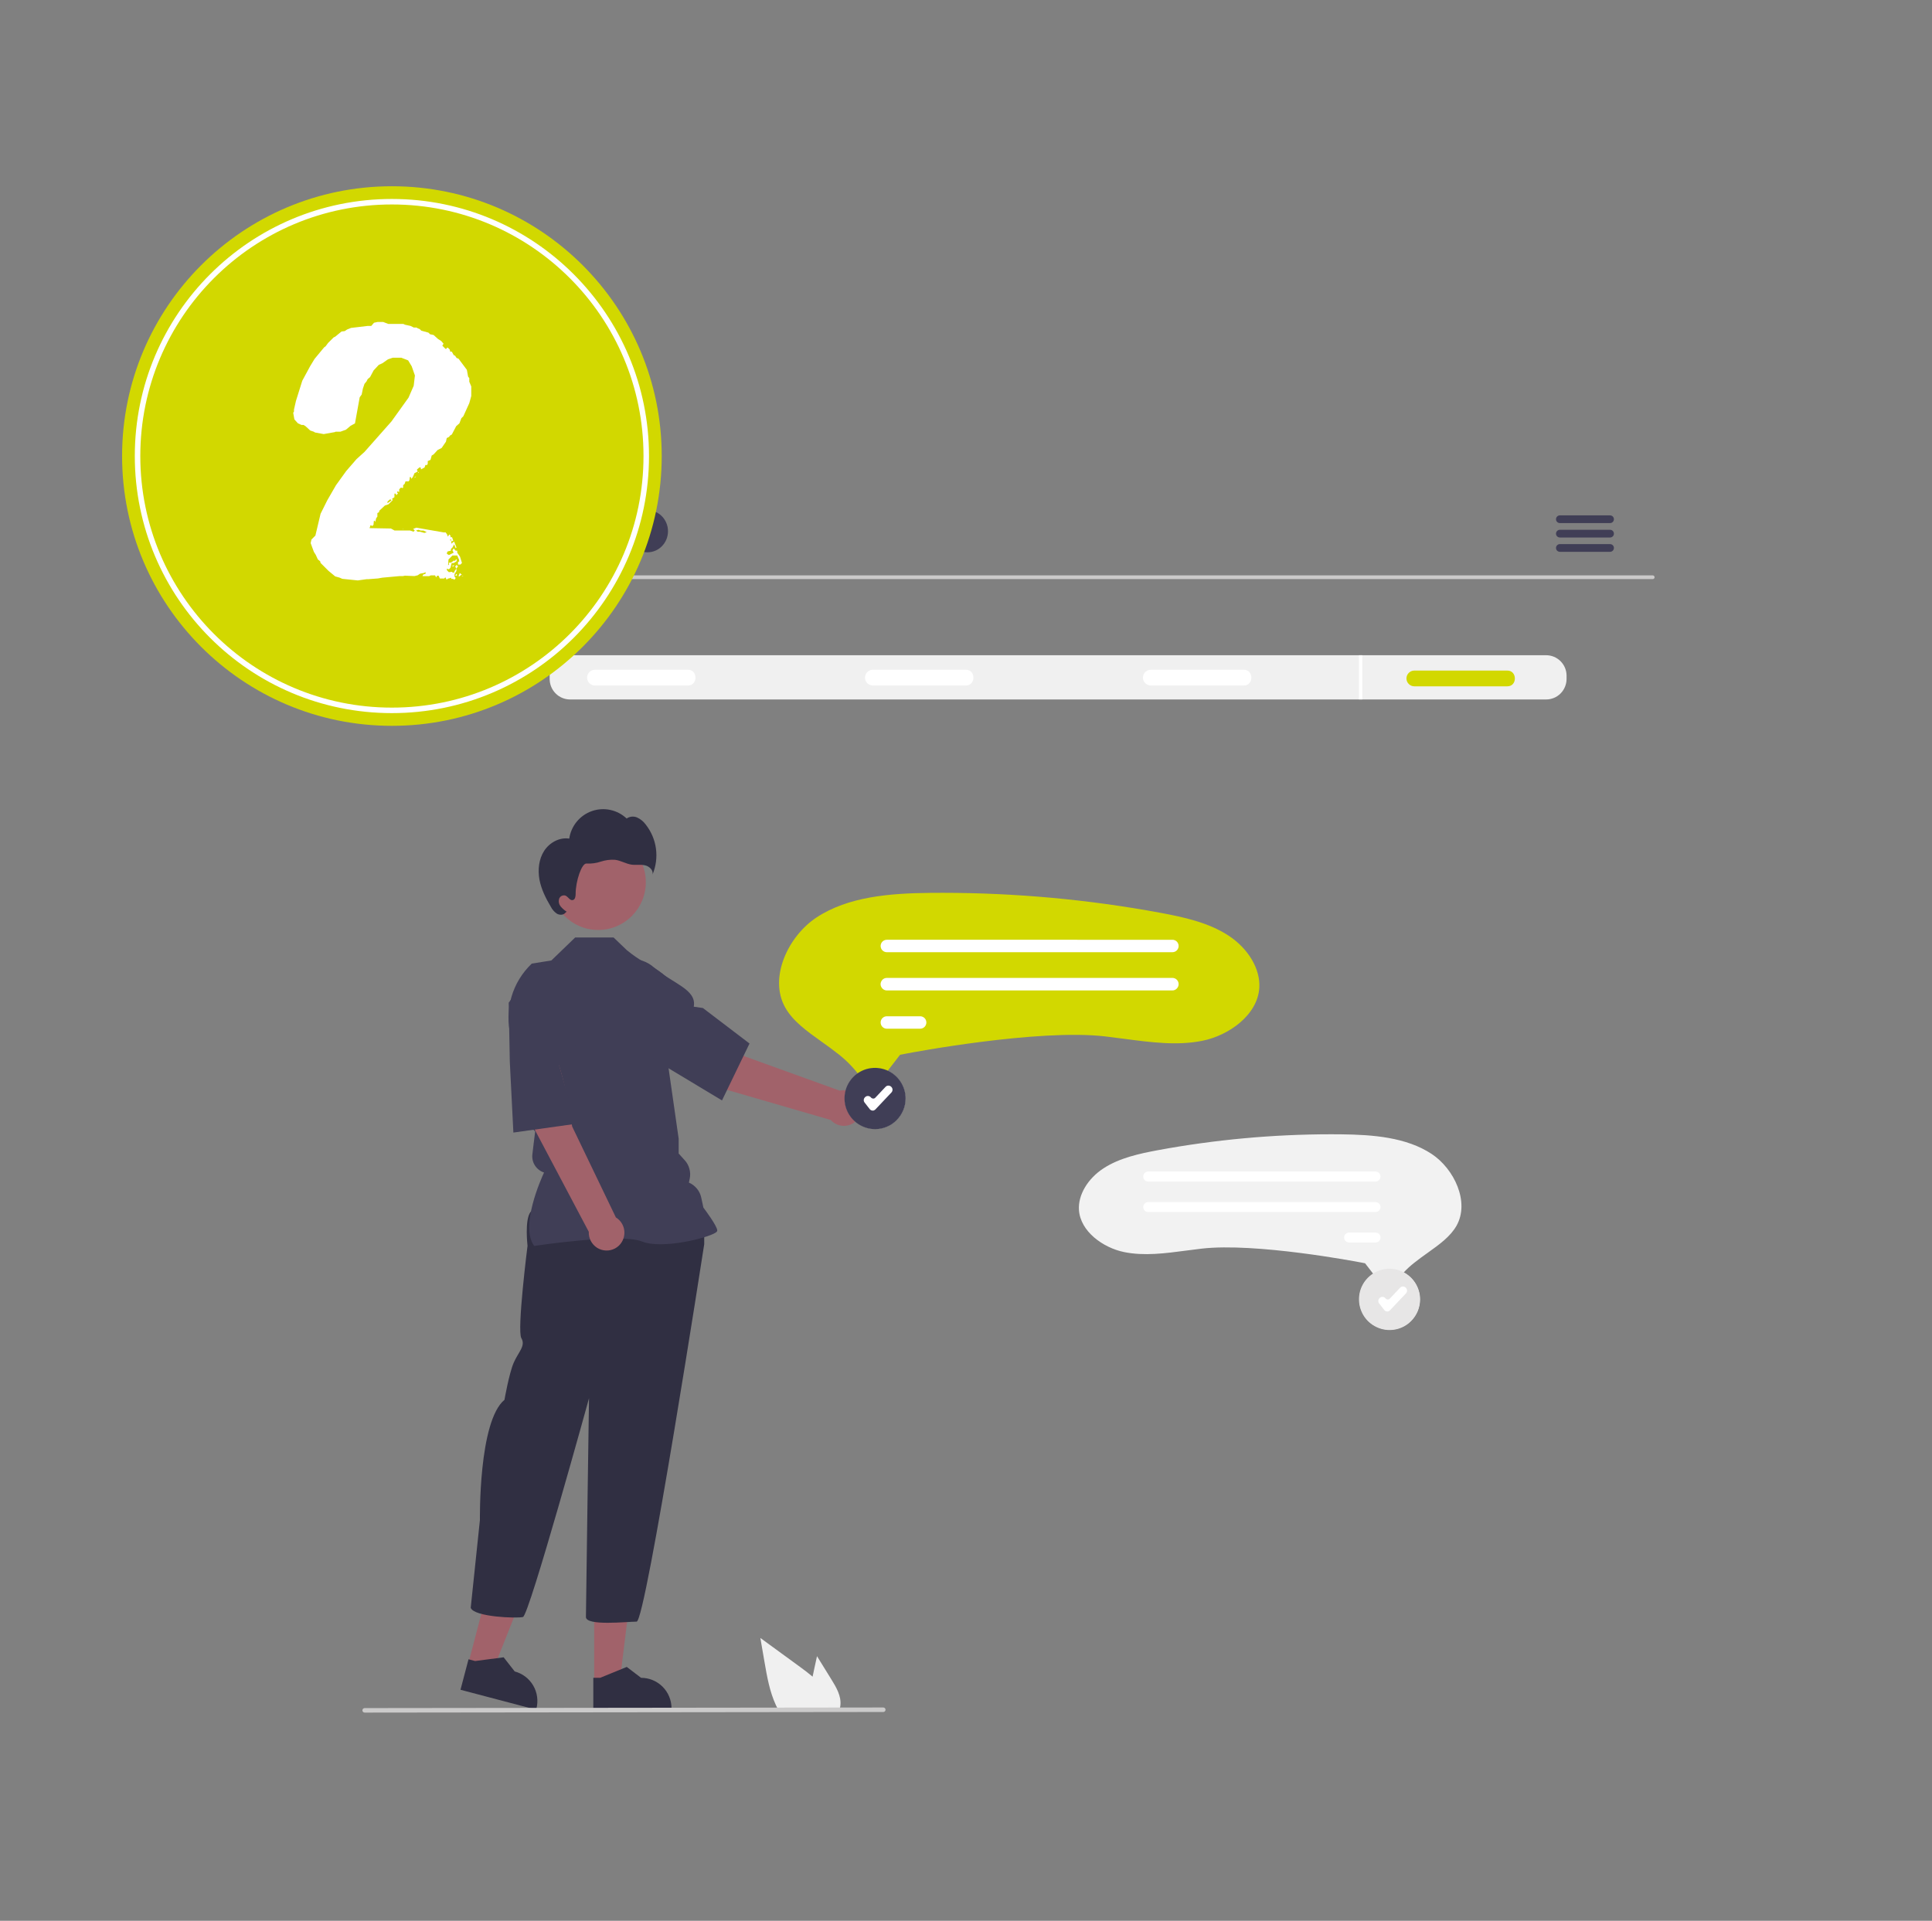 <?xml version="1.0" encoding="utf-8"?>
<!-- Generator: Adobe Illustrator 27.8.1, SVG Export Plug-In . SVG Version: 6.00 Build 0)  -->
<svg version="1.1" id="Capa_1" xmlns="http://www.w3.org/2000/svg" xmlns:xlink="http://www.w3.org/1999/xlink" x="0px" y="0px"
	 viewBox="0 0 351 349" style="enable-background:new 0 0 351 349;" xml:space="preserve">
<rect x="0" y="0" width="351" height="349" fill="#808080" stroke="none"/>
<style type="text/css">
	.st0{clip-path:url(#SVGID_00000068653925653427255670000004609086721677951386_);}
	.st1{fill:#A1626A;}
	.st2{fill:#302F42;}
	.st3{fill:#403E56;}
	.st4{fill:#CBCACA;}
	.st5{fill:#F0F0F0;}
	.st6{fill:#FFFFFF;}
	.st7{fill:#D2D800;}
	.st8{fill:#F2F2F2;}
	.st9{fill:#E7E6E6;}
	.st10{clip-path:url(#SVGID_00000011004006025432311430000013562139404960575919_);}
	.st11{fill:#CDCCCC;}
	.st12{fill:none;stroke:#FFFFFF;stroke-miterlimit:10;}
	.st13{clip-path:url(#SVGID_00000067233509689529406230000014638900540149953161_);}
	.st14{clip-path:url(#SVGID_00000083785251258325893130000017116502205706916268_);}
	.st15{clip-path:url(#SVGID_00000018955377269151001630000004180449989240358057_);}
	.st16{fill:#F6B6B9;}
	.st17{clip-path:url(#SVGID_00000160154537447702131420000001300119136303808942_);}
	.st18{fill:#CCCCCB;}
	.st19{fill:#F1F1F1;}
	.st20{fill:#F6B6B8;}
	.st21{opacity:0.1;fill:#020203;enable-background:new    ;}
</style>
<g>
	<g>
		<defs>
			<rect id="SVGID_1_" x="65.84" y="92.69" width="234.76" height="218.47"/>
		</defs>
		<clipPath id="SVGID_00000018212376253729582180000001348398685270855057_">
			<use xlink:href="#SVGID_1_"  style="overflow:visible;"/>
		</clipPath>
		<g style="clip-path:url(#SVGID_00000018212376253729582180000001348398685270855057_);">
			<path class="st1" d="M85.05,302.39l4.47,1.18l6.65-16.73l-6.6-1.74L85.05,302.39z"/>
			<path class="st2" d="M83.66,307.02l13.74,3.62l0.05-0.17c0.37-1.42,0.17-2.94-0.57-4.21c-0.74-1.27-1.95-2.19-3.37-2.57h0
				l-2.01-2.57l-5.18,0.68l-1.2-0.32L83.66,307.02z"/>
			<path class="st1" d="M107.95,305.74l4.62,0l2.2-17.88h-6.82L107.95,305.74z"/>
			<path class="st2" d="M107.79,310.57H122v-0.18c0-1.47-0.58-2.88-1.62-3.92c-1.04-1.04-2.44-1.62-3.91-1.62h0l-2.6-1.98
				l-4.84,1.98h-1.24L107.79,310.57z"/>
			<path class="st2" d="M96.4,220.19c-1.12,1.4-0.56,6.16-0.56,6.16s-1.95,15.39-1.12,16.79s-0.56,2.52-1.4,4.48
				c-0.84,1.96-1.67,6.72-1.67,6.72c-4.74,3.92-4.46,21.83-4.46,21.83l-1.67,15.95c0.56,1.68,8.37,1.96,9.49,1.68s12-39.74,12-39.74
				s-0.56,38.06-0.56,39.74c0,1.68,7.53,0.84,9.21,0.84c1.67,0,12.28-68.57,12.28-68.57v-3.92l-1.4-1.96
				C126.53,220.19,97.51,218.79,96.4,220.19z"/>
			<path class="st1" d="M108.68,168.97c4.78,0,8.65-3.88,8.65-8.68c0-4.79-3.87-8.68-8.65-8.68c-4.78,0-8.65,3.88-8.65,8.68
				C100.03,165.09,103.9,168.97,108.68,168.97z"/>
			<path class="st3" d="M97.05,226.38l-0.05-0.07c-2.52-3.54,1.27-12.04,1.84-13.27c-0.68-0.22-1.26-0.67-1.65-1.27
				c-0.39-0.6-0.55-1.32-0.47-2.03l0.25-2.1l0.26-2.06l-1.84-1.85l-0.01-0.05l-1.06-9.29l-1.54-6.17c-0.58-2.33-0.53-4.78,0.14-7.09
				s1.95-4.39,3.69-6.05l3.56-0.57l4.33-4.18h6.97l2.39,2.29c4.7,3.87,5.82,2.19,11.12,9.46l-3.8,10.03l2.12,14.8l0,2.68l1.11,1.23
				c0.4,0.44,0.69,0.97,0.84,1.55c0.16,0.58,0.18,1.18,0.06,1.77l-0.15,0.73c0.56,0.24,1.06,0.62,1.45,1.09
				c0.39,0.47,0.66,1.03,0.79,1.63l0.39,1.82c0.33,0.44,2.52,3.37,2.52,4.17c0,0.12-0.09,0.24-0.28,0.37
				c-1.49,1.01-9.75,3.08-13.4,1.62c-3.89-1.56-19.36,0.78-19.52,0.8L97.05,226.38z"/>
			<path class="st1" d="M92.66,191.19l7.19-1.41c2.66,3.98,4.09,14.88,4.09,14.88l7.95,16.54c0.49,0.3,0.89,0.72,1.16,1.22
				c0.27,0.5,0.41,1.07,0.39,1.65c-0.02,0.57-0.18,1.13-0.49,1.62c-0.3,0.49-0.73,0.89-1.23,1.15s-1.07,0.4-1.64,0.37
				c-0.57-0.02-1.13-0.2-1.61-0.5c-0.48-0.31-0.87-0.74-1.14-1.25c-0.26-0.51-0.39-1.08-0.36-1.65l-10.37-19.6L92.66,191.19z"/>
			<path class="st3" d="M92.62,192.9l-0.2-10.72l3.38-4.54c0.67-0.89,1.57-1.57,2.61-1.98c1.04-0.4,2.16-0.51,3.25-0.3
				c1.48,0.29,2.79,1.13,3.67,2.35c0.88,1.22,1.27,2.74,1.08,4.23c-0.57,4.54-1.88,10.22-4.83,11.51l-0.03,0.01l3.06,10.73
				l-11.34,1.59L92.62,192.9z"/>
			<path class="st1" d="M135.34,191.95c0,0-8.63-6.77-13.31-7.74l-4.14,6.06l11.21,6.89l21.82,6.33c0.38,0.43,0.87,0.74,1.41,0.92
				c0.54,0.18,1.12,0.2,1.68,0.08c0.56-0.12,1.07-0.39,1.49-0.78c0.42-0.39,0.73-0.88,0.9-1.42c0.17-0.55,0.19-1.13,0.07-1.69
				c-0.13-0.56-0.4-1.07-0.79-1.49c-0.39-0.42-0.88-0.73-1.43-0.89c-0.55-0.17-1.13-0.19-1.68-0.05L135.34,191.95z"/>
			<path class="st3" d="M120.15,193.31l-9-5.8l-1.88-5.35c-0.36-1.05-0.43-2.18-0.19-3.27c0.24-1.09,0.78-2.08,1.56-2.88
				c1.06-1.07,2.49-1.69,3.99-1.75c1.5-0.05,2.97,0.47,4.11,1.46c3.44,3.01,7.88,4.01,7.3,7.19l1.66,0.24l8.47,6.45l-5,10.34
				L120.15,193.31z"/>
			<path class="st2" d="M98.86,154.6c0.97-1.51,2.79-2.51,4.56-2.23c0.16-1.13,0.64-2.2,1.36-3.08c0.73-0.88,1.68-1.55,2.75-1.92
				c1.08-0.38,2.23-0.45,3.35-0.21s2.14,0.78,2.97,1.56c0.27-0.19,0.59-0.31,0.92-0.34c0.33-0.03,0.67,0.02,0.97,0.15
				c0.61,0.28,1.14,0.7,1.54,1.24c1.01,1.27,1.67,2.79,1.89,4.4c0.22,1.61,0,3.25-0.63,4.75c0.22-0.79-0.57-1.53-1.37-1.7
				c-0.79-0.18-1.63-0.01-2.43-0.12c-1.03-0.15-1.96-0.75-3-0.88c-0.88-0.06-1.76,0.06-2.59,0.33c-0.83,0.28-1.71,0.4-2.59,0.35
				c-0.87-0.1-1.99,3.21-1.98,5.54c0,0.44-0.09,1.01-0.52,1.1c-0.53,0.12-0.84-0.62-1.34-0.82c-0.23-0.07-0.48-0.04-0.7,0.07
				c-0.21,0.11-0.37,0.31-0.45,0.54c-0.06,0.23-0.07,0.48-0.02,0.72c0.05,0.24,0.16,0.46,0.31,0.65c0.31,0.37,0.68,0.69,1.09,0.95
				l-0.21,0.17c-0.35,0.46-1.06,0.48-1.56,0.19c-0.48-0.32-0.86-0.76-1.12-1.28c-0.92-1.54-1.73-3.18-2.06-4.94
				C97.69,158.02,97.89,156.1,98.86,154.6z"/>
			<path class="st4" d="M300.26,105.22H84.2c-0.09,0-0.18-0.04-0.24-0.1c-0.06-0.07-0.1-0.15-0.1-0.24c0-0.09,0.04-0.18,0.1-0.24
				c0.06-0.06,0.15-0.1,0.24-0.1h216.06c0.09,0,0.18,0.04,0.24,0.1c0.06,0.07,0.1,0.15,0.1,0.24c0,0.09-0.04,0.18-0.1,0.24
				C300.44,105.18,300.35,105.22,300.26,105.22z"/>
			<path class="st3" d="M91.84,100.35c2.06,0,3.73-1.71,3.73-3.83c0-2.11-1.67-3.83-3.73-3.83c-2.06,0-3.73,1.71-3.73,3.83
				C88.11,98.64,89.78,100.35,91.84,100.35z"/>
			<path class="st3" d="M104.73,100.35c2.06,0,3.73-1.71,3.73-3.83c0-2.11-1.67-3.83-3.73-3.83S101,94.41,101,96.52
				C101,98.64,102.67,100.35,104.73,100.35z"/>
			<path class="st3" d="M117.63,100.35c2.06,0,3.73-1.71,3.73-3.83c0-2.11-1.67-3.83-3.73-3.83s-3.73,1.71-3.73,3.83
				C113.9,98.64,115.57,100.35,117.63,100.35z"/>
			<path class="st3" d="M292.53,93.64h-9.16c-0.18,0-0.35,0.08-0.48,0.21c-0.13,0.13-0.2,0.3-0.2,0.49c0,0.18,0.07,0.36,0.2,0.49
				c0.13,0.13,0.3,0.2,0.48,0.21h9.16c0.18,0,0.35-0.08,0.48-0.21c0.13-0.13,0.2-0.3,0.2-0.49c0-0.18-0.07-0.36-0.2-0.49
				C292.89,93.72,292.71,93.65,292.53,93.64z"/>
			<path class="st3" d="M292.53,96.26h-9.16c-0.18,0-0.35,0.08-0.48,0.21c-0.13,0.13-0.2,0.31-0.2,0.49c0,0.18,0.07,0.36,0.2,0.49
				c0.13,0.13,0.3,0.2,0.48,0.21h9.16c0.18,0,0.35-0.08,0.48-0.21c0.13-0.13,0.2-0.3,0.2-0.49c0-0.18-0.07-0.36-0.2-0.49
				C292.89,96.33,292.71,96.26,292.53,96.26z"/>
			<path class="st3" d="M292.53,98.86h-9.16c-0.18,0-0.35,0.08-0.48,0.21c-0.13,0.13-0.2,0.31-0.2,0.49s0.07,0.36,0.2,0.49
				c0.13,0.13,0.3,0.2,0.48,0.21h9.16c0.18,0,0.35-0.08,0.48-0.21c0.13-0.13,0.2-0.3,0.2-0.49s-0.07-0.36-0.2-0.49
				C292.89,98.94,292.71,98.87,292.53,98.86z"/>
			<path class="st5" d="M280.89,119.05H103.57c-0.98,0-1.92,0.39-2.62,1.09c-0.69,0.7-1.09,1.64-1.09,2.63v0.6
				c0,0.98,0.39,1.93,1.09,2.63c0.69,0.7,1.64,1.09,2.62,1.09h177.33c0.98,0,1.92-0.39,2.62-1.09c0.69-0.7,1.08-1.64,1.09-2.63v-0.6
				c0-0.98-0.39-1.93-1.09-2.63C282.82,119.44,281.88,119.05,280.89,119.05z"/>
			<path class="st6" d="M124.97,124.55h-16.88c-0.38,0-0.74-0.15-1.01-0.42c-0.27-0.27-0.42-0.63-0.42-1.01
				c0-0.38,0.15-0.74,0.42-1.01c0.27-0.27,0.63-0.42,1.01-0.42h16.88C126.8,121.66,126.82,124.57,124.97,124.55z"/>
			<path class="st6" d="M175.46,124.55h-16.88c-0.38,0-0.74-0.15-1.01-0.42c-0.27-0.27-0.42-0.63-0.42-1.01
				c0-0.38,0.15-0.74,0.42-1.01c0.27-0.27,0.63-0.42,1.01-0.42h16.88C177.3,121.66,177.32,124.57,175.46,124.55z"/>
			<path class="st6" d="M225.96,124.55h-16.88c-0.38,0-0.74-0.15-1.01-0.42c-0.27-0.27-0.42-0.63-0.42-1.01
				c0-0.38,0.15-0.74,0.42-1.01c0.27-0.27,0.63-0.42,1.01-0.42h16.88C227.79,121.66,227.81,124.57,225.96,124.55z"/>
			<path class="st7" d="M273.83,124.7h-16.88c-0.38,0-0.74-0.15-1.01-0.42c-0.27-0.27-0.42-0.63-0.42-1.01
				c0-0.38,0.15-0.74,0.42-1.01c0.27-0.27,0.63-0.42,1.01-0.42h16.88C275.67,121.81,275.69,124.73,273.83,124.7z"/>
			<path class="st6" d="M247.5,119.05h-0.62v8.03h0.62V119.05z"/>
			<path class="st7" d="M158.35,197.2c-0.03,0-0.05,0-0.08,0c-0.3-0.01-0.59-0.09-0.84-0.24c-0.26-0.15-0.48-0.35-0.64-0.6
				c-1.2-1.81-2.68-3.41-4.38-4.76c-1.03-0.82-2.1-1.59-3.14-2.33c-2.68-1.91-5.2-3.71-6.61-6.2c-3.05-5.42,0.54-12.98,5.68-16.37
				c5.76-3.8,13.35-4.4,20.68-4.47c0.76-0.01,1.53-0.01,2.29-0.01c13.22,0.01,26.4,1.21,39.4,3.61c4.32,0.8,8.85,1.78,12.48,4.16
				c3.61,2.36,5.81,6.09,5.6,9.48c-0.31,4.96-5.55,8.67-10.33,9.63c-4.55,0.92-9.28,0.3-14.28-0.36c-1.1-0.15-2.25-0.3-3.38-0.43
				c-12.27-1.42-35.33,2.96-36.31,3.15l-0.97,0.19l-3.75,4.85c-0.17,0.22-0.39,0.4-0.64,0.52
				C158.9,197.14,158.62,197.2,158.35,197.2z"/>
			<path class="st6" d="M213,173.01h-51.88c-0.3,0-0.59-0.12-0.8-0.33c-0.21-0.21-0.33-0.5-0.33-0.8c0-0.3,0.12-0.59,0.33-0.8
				c0.21-0.21,0.5-0.33,0.8-0.33H213c0.3,0,0.59,0.12,0.8,0.33c0.21,0.21,0.33,0.5,0.33,0.8c0,0.3-0.12,0.59-0.33,0.8
				C213.59,172.89,213.3,173.01,213,173.01z"/>
			<path class="st6" d="M213,179.96h-51.88c-0.15,0-0.3-0.03-0.43-0.09c-0.14-0.06-0.26-0.14-0.37-0.25
				c-0.1-0.11-0.19-0.23-0.25-0.37c-0.06-0.14-0.09-0.28-0.09-0.43c0-0.15,0.03-0.3,0.09-0.43c0.06-0.14,0.14-0.26,0.24-0.37
				c0.1-0.11,0.23-0.19,0.37-0.25c0.14-0.06,0.28-0.09,0.43-0.09H213c0.3,0,0.59,0.12,0.8,0.33c0.21,0.21,0.33,0.5,0.33,0.8
				c0,0.3-0.12,0.59-0.33,0.8C213.59,179.84,213.3,179.96,213,179.96z"/>
			<path class="st6" d="M167.17,186.91h-6.05c-0.3,0-0.59-0.12-0.8-0.33c-0.21-0.21-0.33-0.5-0.33-0.8c0-0.3,0.12-0.59,0.33-0.8
				s0.5-0.33,0.8-0.33h6.05c0.3,0,0.59,0.12,0.8,0.33c0.21,0.21,0.33,0.5,0.33,0.8c0,0.3-0.12,0.59-0.33,0.8
				C167.76,186.79,167.47,186.91,167.17,186.91z"/>
			<path class="st8" d="M250.99,233.39l-2.99-3.86l-0.77-0.15c-0.78-0.15-19.14-3.64-28.92-2.51c-0.9,0.1-1.81,0.22-2.69,0.34
				c-3.99,0.53-7.75,1.02-11.37,0.29c-3.8-0.77-7.98-3.72-8.23-7.67c-0.17-2.71,1.58-5.67,4.46-7.55c2.9-1.89,6.5-2.67,9.94-3.31
				c10.35-1.91,20.86-2.87,31.38-2.88c0.61,0,1.21,0,1.82,0.01c5.84,0.06,11.88,0.54,16.47,3.56c4.09,2.7,6.96,8.72,4.53,13.04
				c-1.12,1.98-3.13,3.42-5.26,4.94c-0.83,0.59-1.68,1.2-2.5,1.86c-1.35,1.07-2.53,2.35-3.49,3.79c-0.13,0.2-0.3,0.37-0.51,0.48
				s-0.44,0.18-0.67,0.19c-0.02,0-0.04,0-0.06,0c-0.22,0-0.44-0.05-0.64-0.15C251.29,233.71,251.12,233.57,250.99,233.39z"/>
			<path class="st6" d="M208.59,214.68h41.32c0.24,0,0.47-0.1,0.63-0.27c0.17-0.17,0.26-0.4,0.26-0.64c0-0.24-0.09-0.47-0.26-0.64
				c-0.17-0.17-0.4-0.26-0.63-0.27h-41.32c-0.24,0-0.47,0.1-0.63,0.27c-0.17,0.17-0.26,0.4-0.26,0.64c0,0.24,0.09,0.47,0.26,0.64
				C208.13,214.59,208.36,214.68,208.59,214.68z"/>
			<path class="st6" d="M208.59,220.22h41.32c0.12,0,0.24-0.02,0.34-0.07c0.11-0.05,0.21-0.11,0.29-0.2
				c0.08-0.08,0.15-0.18,0.2-0.29c0.05-0.11,0.07-0.23,0.07-0.35c0-0.12-0.02-0.24-0.07-0.34c-0.05-0.11-0.11-0.21-0.2-0.29
				c-0.08-0.08-0.18-0.15-0.29-0.2c-0.11-0.05-0.23-0.07-0.34-0.07h-41.32c-0.24,0-0.47,0.1-0.63,0.27
				c-0.17,0.17-0.26,0.4-0.26,0.64c0,0.24,0.09,0.47,0.26,0.64C208.13,220.12,208.36,220.22,208.59,220.22z"/>
			<path class="st6" d="M245.1,225.75h4.81c0.24,0,0.47-0.1,0.64-0.26c0.17-0.17,0.26-0.4,0.26-0.64c0-0.24-0.09-0.47-0.26-0.64
				c-0.17-0.17-0.4-0.26-0.64-0.26h-4.81c-0.24,0-0.47,0.09-0.64,0.26c-0.17,0.17-0.26,0.4-0.26,0.64c0,0.24,0.09,0.47,0.26,0.64
				C244.63,225.66,244.86,225.75,245.1,225.75z"/>
			<path class="st6" d="M158.99,205.1c3.03,0,5.49-2.46,5.49-5.5s-2.46-5.5-5.49-5.5c-3.03,0-5.49,2.46-5.49,5.5
				S155.96,205.1,158.99,205.1z"/>
			<path class="st3" d="M158.99,205.16c-1.1,0-2.17-0.33-3.09-0.94c-0.91-0.61-1.63-1.48-2.05-2.5c-0.42-1.02-0.53-2.14-0.32-3.22
				c0.21-1.08,0.74-2.07,1.52-2.85c0.78-0.78,1.77-1.31,2.84-1.52c1.08-0.21,2.19-0.1,3.21,0.32c1.01,0.42,1.88,1.14,2.49,2.05
				c0.61,0.92,0.94,1.99,0.94,3.09c0,1.48-0.59,2.89-1.63,3.94C161.87,204.57,160.46,205.16,158.99,205.16z"/>
			<path class="st6" d="M158.58,201.79c-0.01,0-0.02,0-0.04,0c-0.1,0-0.2-0.03-0.3-0.08s-0.17-0.11-0.24-0.2l-0.92-1.18
				c-0.06-0.07-0.1-0.16-0.13-0.25c-0.03-0.09-0.03-0.19-0.02-0.28c0.01-0.09,0.04-0.18,0.09-0.27c0.05-0.08,0.11-0.15,0.18-0.21
				l0.03-0.03c0.07-0.06,0.16-0.1,0.25-0.13c0.09-0.02,0.19-0.03,0.28-0.02s0.18,0.04,0.27,0.09c0.08,0.05,0.15,0.11,0.21,0.18
				c0.05,0.06,0.1,0.11,0.17,0.14c0.07,0.03,0.14,0.05,0.22,0.06c0.08,0,0.15-0.01,0.22-0.04c0.07-0.03,0.13-0.07,0.18-0.13
				l1.86-1.97c0.13-0.14,0.31-0.22,0.5-0.22c0.19,0,0.38,0.07,0.51,0.2l0.03,0.03c0.07,0.07,0.12,0.14,0.16,0.23
				c0.04,0.09,0.06,0.18,0.06,0.27c0,0.09-0.01,0.19-0.05,0.28c-0.03,0.09-0.08,0.17-0.15,0.24l-2.89,3.06
				c-0.07,0.07-0.15,0.13-0.24,0.17C158.77,201.77,158.67,201.79,158.58,201.79z"/>
			<path class="st6" d="M252.46,241.59c3.03,0,5.49-2.46,5.49-5.5c0-3.04-2.46-5.5-5.49-5.5s-5.49,2.46-5.49,5.5
				C246.98,239.13,249.43,241.59,252.46,241.59z"/>
			<path class="st9" d="M252.46,241.66c-1.1,0-2.17-0.33-3.09-0.94s-1.63-1.48-2.05-2.5c-0.42-1.02-0.53-2.14-0.32-3.22
				c0.21-1.08,0.74-2.07,1.52-2.85c0.78-0.78,1.77-1.31,2.84-1.52c1.08-0.22,2.19-0.11,3.21,0.32c1.01,0.42,1.88,1.14,2.49,2.05
				c0.61,0.92,0.94,1.99,0.94,3.09c0,1.48-0.59,2.89-1.63,3.94C255.35,241.07,253.94,241.66,252.46,241.66z"/>
			<path class="st6" d="M252.05,238.29c-0.01,0-0.02,0-0.03,0c-0.1,0-0.2-0.03-0.3-0.08c-0.09-0.05-0.17-0.11-0.24-0.2l-0.92-1.18
				c-0.06-0.07-0.1-0.16-0.13-0.25c-0.02-0.09-0.03-0.19-0.02-0.28c0.01-0.09,0.04-0.18,0.09-0.27c0.05-0.08,0.11-0.15,0.18-0.21
				l0.03-0.03c0.07-0.06,0.16-0.1,0.25-0.13c0.09-0.03,0.19-0.03,0.28-0.02c0.09,0.01,0.18,0.04,0.27,0.09
				c0.08,0.05,0.15,0.11,0.21,0.18c0.05,0.06,0.11,0.11,0.17,0.14c0.07,0.03,0.14,0.05,0.22,0.06c0.07,0,0.15-0.01,0.22-0.04
				c0.07-0.03,0.13-0.07,0.18-0.13l1.86-1.97c0.13-0.14,0.31-0.22,0.5-0.22c0.19,0,0.37,0.07,0.51,0.2l0.03,0.03
				c0.07,0.06,0.12,0.14,0.16,0.23c0.04,0.09,0.06,0.18,0.06,0.27c0,0.09-0.01,0.19-0.05,0.28c-0.03,0.09-0.08,0.17-0.15,0.24
				l-2.89,3.06c-0.07,0.07-0.15,0.13-0.24,0.17C252.25,238.27,252.15,238.29,252.05,238.29z"/>
			<path class="st5" d="M151.06,305.17l-2.63-4.25l-0.53,2.43c-0.09,0.43-0.18,0.86-0.27,1.29c-0.75-0.64-1.54-1.23-2.32-1.8
				c-2.39-1.74-4.78-3.48-7.17-5.23l0.75,4.35c0.46,2.68,0.94,5.41,2.08,7.87c0.13,0.28,0.26,0.55,0.41,0.82h11.12
				c0.09-0.25,0.15-0.51,0.18-0.77c0-0.02,0-0.03,0-0.05C152.86,308.16,151.94,306.59,151.06,305.17z"/>
			<path class="st4" d="M160.47,311.06l-94.22,0.11c-0.11,0-0.21-0.04-0.29-0.12c-0.08-0.08-0.12-0.18-0.12-0.29
				s0.04-0.21,0.12-0.29c0.08-0.08,0.18-0.12,0.29-0.12l94.22-0.11c0.05,0,0.11,0.01,0.16,0.03c0.05,0.02,0.09,0.05,0.13,0.09
				c0.04,0.04,0.07,0.08,0.09,0.13s0.03,0.1,0.03,0.16s-0.01,0.11-0.03,0.16c-0.02,0.05-0.05,0.09-0.09,0.13
				c-0.04,0.04-0.08,0.07-0.13,0.09C160.58,311.05,160.52,311.06,160.47,311.06z"/>
		</g>
	</g>
</g>
<g>
	<circle class="st7" cx="71.2" cy="82.86" r="49.02"/>
	<circle class="st12" cx="71.2" cy="82.86" r="46.21"/>
</g>
<g>
	<path class="st6" d="M83.22,102.87l-0.29,0.43v0.43l-0.36,0.58v0.43l0.22,0.29l-0.22,0.29l-0.29-0.14H82l-0.07-0.22l-0.36,0.14
		h-0.14l-0.29,0.22l-0.22-0.43l-0.22,0.22h-0.79l-0.22-0.5H79.4l-0.14,0.29l-0.07-0.07l-0.14-0.29h-0.79l-0.29,0.14h-1.22l0.14-0.29
		l0.43-0.14v-0.29l-0.29,0.14l-0.72,0.14l-0.43,0.29l-0.58,0.14l-1.73-0.07l-0.36,0.07h-0.58l-3.17,0.29l-0.79,0.14l-1.8,0.14h-0.29
		L65,105.46l-2.81-0.29l-0.5-0.22l-0.79-0.22l-1.22-1.01l-1.44-1.44l-0.07-0.29l-0.43-0.36l-0.36-0.79l-0.36-0.58l-0.58-1.58
		l0.14-0.65l0.72-0.72l0.94-3.96l1.22-2.45l1.58-2.74l1.87-2.59l1.87-2.16l1.44-1.3l4.9-5.54l3.1-4.32l0.94-2.16l0.22-1.87
		l-0.58-1.66l-0.65-1.08L72.92,65h-1.58l-0.86,0.29L69.47,66l-0.65,0.29l-0.94,1.01l-0.65,1.22l-0.43,0.36l-0.22,0.43l-0.36,0.43
		l-0.29,0.86l-0.22,1.08l-0.36,0.5l-0.86,4.75l-0.79,0.43l-0.86,0.72l-1.01,0.36h-0.86l-0.14,0.07l-2.02,0.36l-1.58-0.29l-0.22-0.14
		l-0.65-0.22l-0.86-0.79l-0.36-0.22h-0.36l-0.65-0.29l-0.65-0.72L53.27,75l0.14-0.22v-0.36l0.36-1.58l1.15-3.67l1.44-2.66l0.79-1.3
		l1.73-2.09l0.29-0.22l0.43-0.58l1.01-1.01l0.29-0.14l1.15-0.94l0.58-0.07l0.43-0.29l0.72-0.29l3.02-0.36h0.65l0.5-0.58l0.65-0.14
		h1.01l0.94,0.36h2.74l0.29,0.14l1.01,0.22l0.58,0.29h0.5l0.22,0.14l0.36,0.14l0.29,0.29l1.3,0.36l0.29,0.29l0.65,0.14l0.79,0.72
		l0.58,0.36l0.43,0.5l-0.22,0.36l0.58,0.58h0.14l0.14-0.22h0.14l0.36,0.36l0.07,0.36h0.29l0.36,0.65l0.22,0.07l0.29,0.43l0.36,0.14
		l1.51,2.02l0.22,1.22l0.22,0.29v0.65l0.36,0.86v1.73l-0.36,1.3l-1.08,2.38l-0.36,0.36l-0.36,0.94l-0.58,0.5l-0.79,1.51l-0.36,0.22
		l-0.14,0.22l-0.43,0.22l-0.14,0.65l-0.79,1.15l-0.72,0.36l-0.72,0.79l-0.36,0.22l-0.22,0.79l-0.5,0.22v0.5l-0.14,0.22h-0.29
		l-0.14,0.43l-0.65,0.36l-0.07-0.36h-0.22l-0.43,0.36v0.22l0.14,0.14l-0.65,0.36v0.07l-0.29,0.65l-0.29,0.29v-0.29l-0.22-0.07
		l-0.07,0.58l-0.14,0.22h-0.58l-0.14,0.43l-0.29,0.29v0.43l-0.14,0.07l-0.14-0.07h-0.14l-0.29,0.29v0.5l-0.36-0.14v0.29l0.14,0.07
		l-0.29,0.36l-0.14-0.29h-0.22v0.65l-0.43,0.29v0.07l0.14,0.14l-0.79,0.79l-0.65,0.22l-1.01,0.94l-0.07,0.29l-0.29,0.14v0.65
		l-0.22,0.29l-0.14,0.58v0.14l-0.14-0.29l-0.14,0.07l-0.07,0.72l-0.29,0.22l-0.07-0.14h-0.22v0.14l-0.14,0.36l3.89,0.07l0.65,0.36
		h2.81l0.65,0.22l0.22-0.22l-0.29-0.29l0.58-0.22l4.97,0.86h0.36l0.29,0.43l0.07,0.29h0.07l0.22-0.36l0.22,0.22v0.29h0.29l0.14,0.43
		l0.07,0.14l-0.07,0.14H82v0.43h0.07l0.14-0.14l0.29-0.22l0.43,1.08l-0.14,0.14l-0.29-0.72l-0.29,0.58l-0.29,0.29v0.29l-0.58,0.14
		l-0.14,0.22v0.22l0.36,0.22l0.86-0.43l-0.22-0.43l0.22-0.36l0.36,0.43h0.29v0.36l0.5,0.72l0.36,1.15l-0.29,0.29h-0.43v-0.43
		l0.14-0.14l0.07,0.14v-0.43l-0.36-0.79h-0.86l-0.72,0.72l-0.07,1.01h0.14v-0.43h0.36l0.65-0.43v0.14h0.07l0.22-0.29h0.14
		l-0.07,0.36l-0.5,0.29h-0.36l-0.22,0.86l-0.29,0.29l-0.36-0.14v0.29l0.36,0.36l0.58-0.07l0.07,0.14h0.36v-0.22l0.36-0.5l-0.22-0.36
		l0.22-0.29L83.22,102.87z M71.12,90.92l-0.22-0.22l-0.5,0.43v0.29L71.12,90.92z M73.21,96.1h0.07l-0.07,0.14V96.1z M75.23,86.81
		l0.36-0.29l-0.14,0.22L75.23,86.81z M75.59,96.39l0.29,0.22h0.43l0.79,0.22l0.43-0.14l-0.58-0.29h-0.5l-0.43-0.14L75.59,96.39z
		 M75.95,85.95v-0.14l0.14-0.07v0.07L75.95,85.95z M81.78,98.19H82v-0.14h-0.22V98.19z M82.21,102.73h0.36l-0.29,0.22h-0.07V102.73z
		 M82.86,104.31h0.14v0.29h-0.29L82.86,104.31z M83.87,104.38l-0.43,0.36l-0.14-0.07l0.22-0.5h0.14l0.07,0.14h0.14V104.38z
		 M84.09,104.6l0.07,0.07h-0.29L84.09,104.6z"/>
</g>
</svg>
